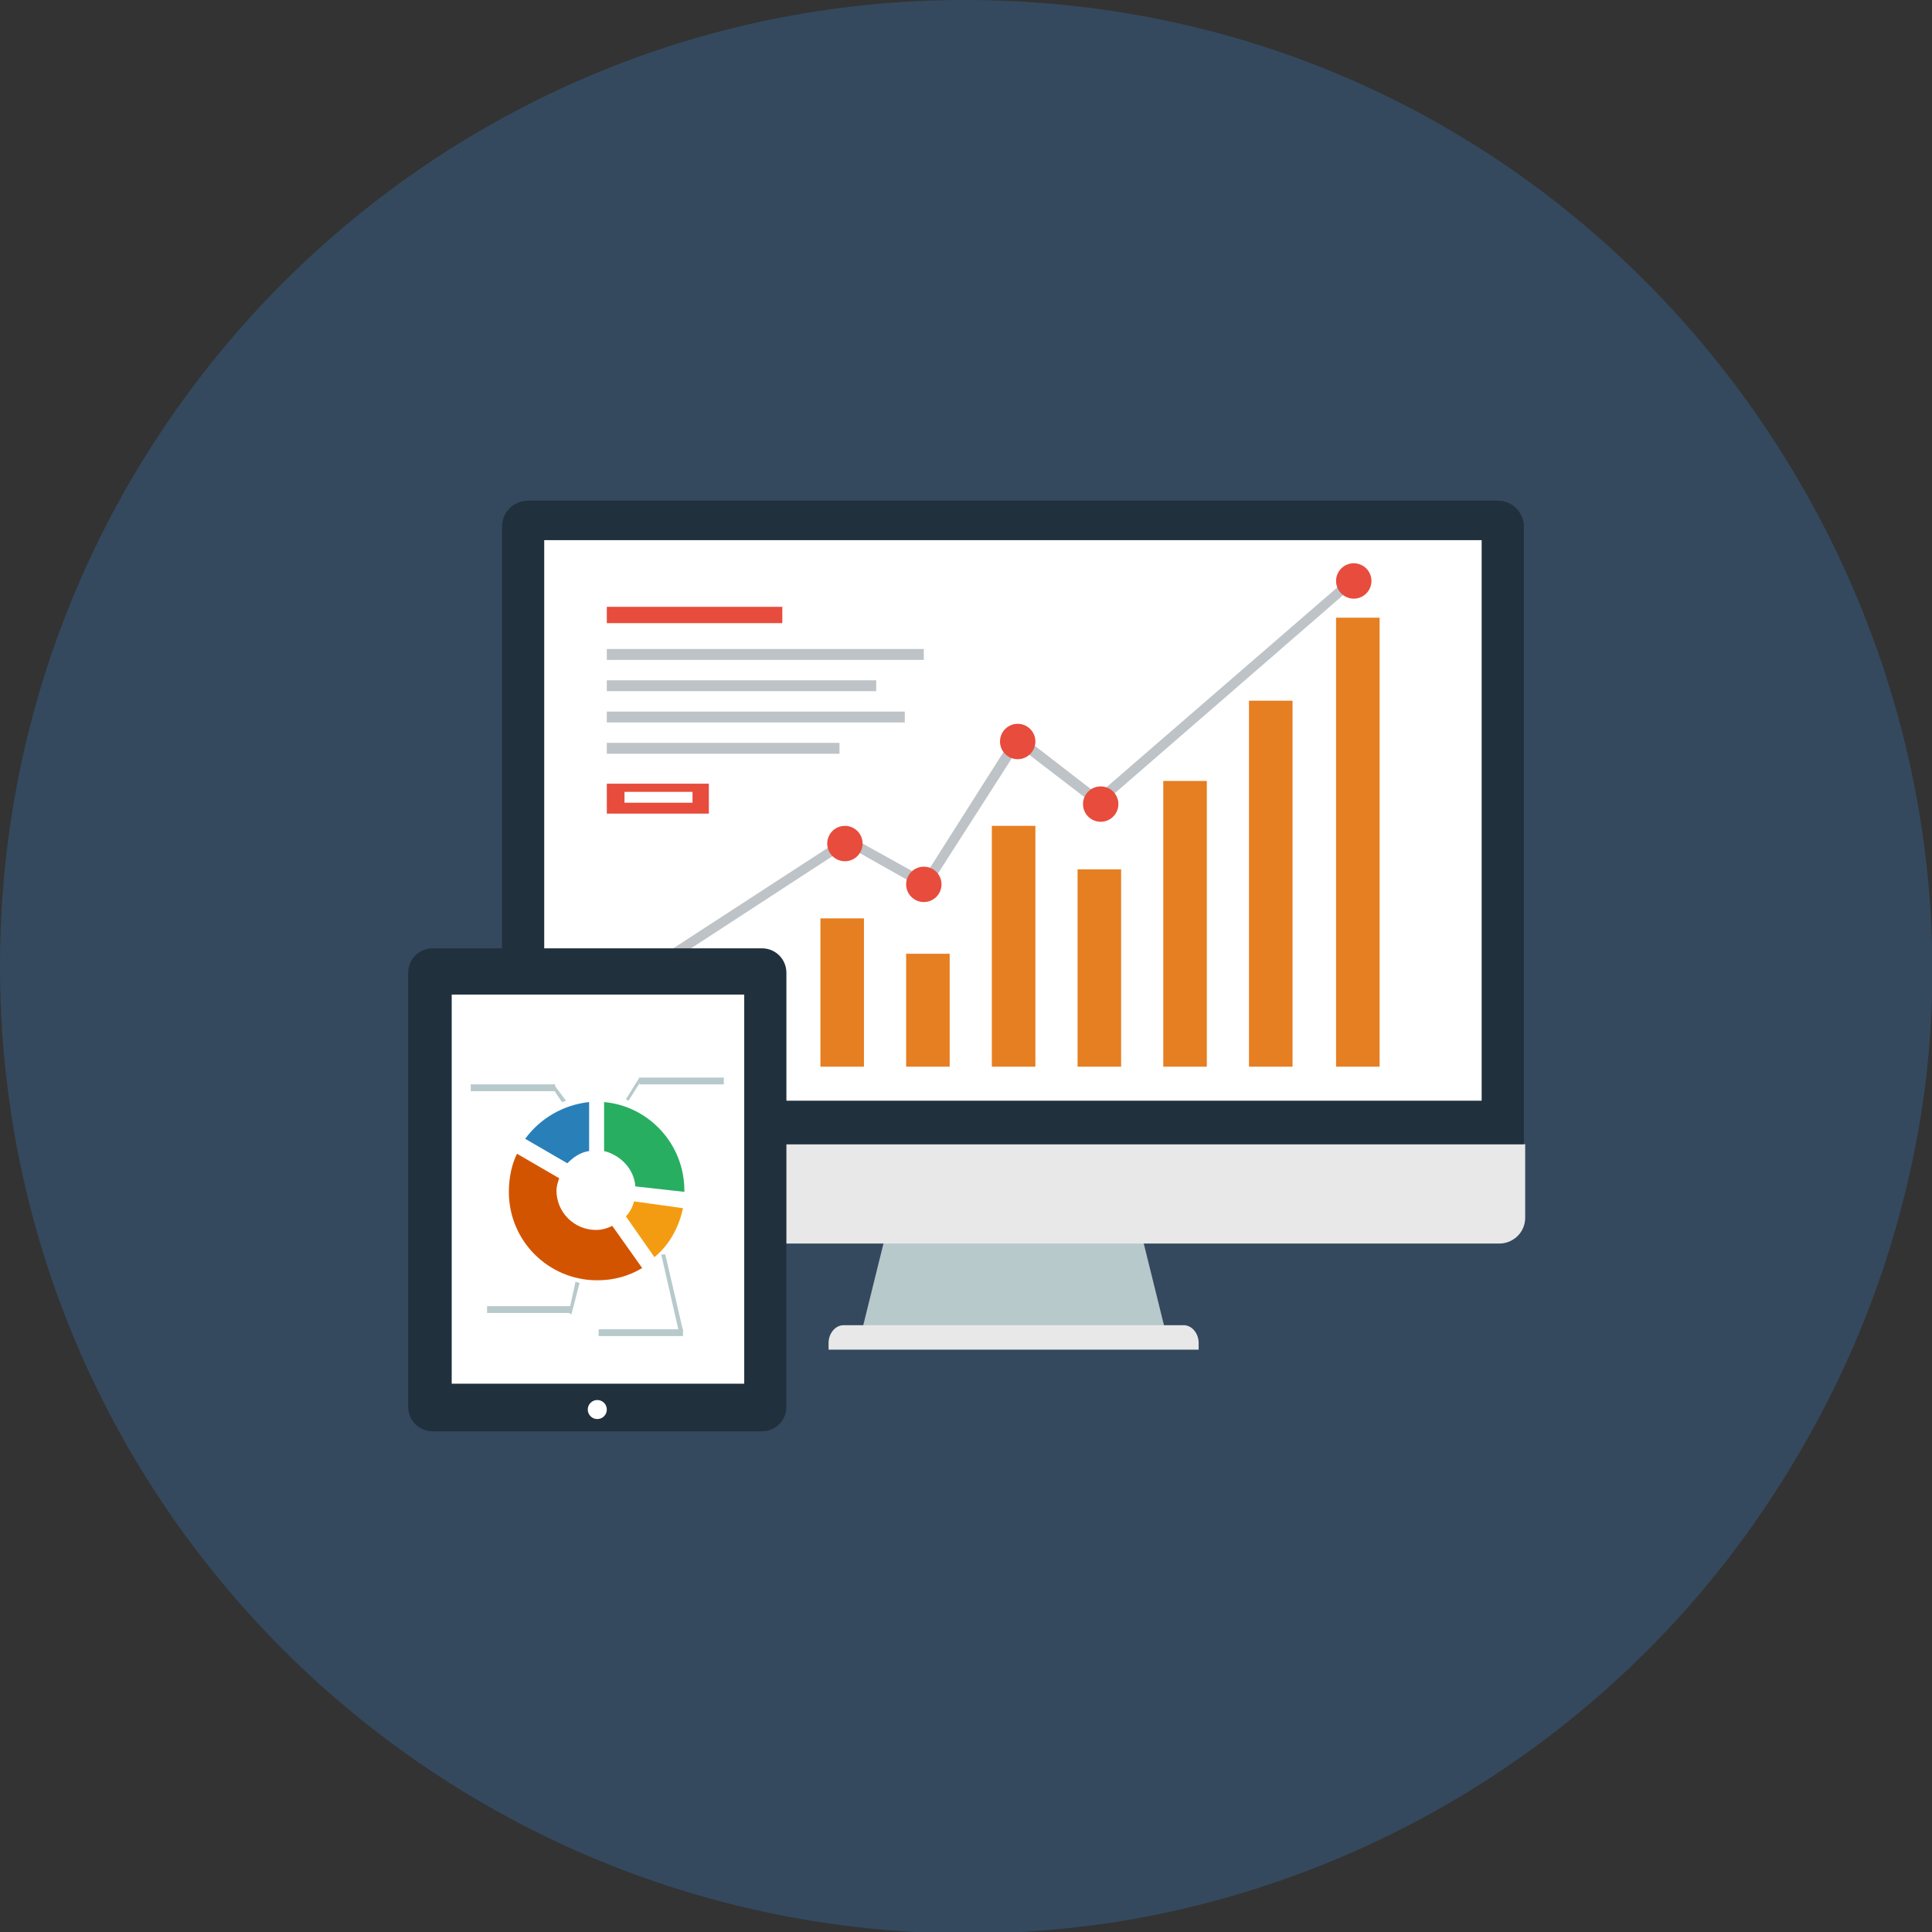 <?xml version="1.0" encoding="utf-8"?>
<!-- Generator: Adobe Illustrator 19.2.1, SVG Export Plug-In . SVG Version: 6.00 Build 0)  -->
<svg version="1.1" id="Layer_1" xmlns="http://www.w3.org/2000/svg" xmlns:xlink="http://www.w3.org/1999/xlink" x="0px" y="0px"
	 viewBox="0 0 142 142" style="enable-background:new 0 0 142 142;" xml:space="preserve">
<rect x="0" y="0" width="142" height="142" fill="#333333" stroke="none"/>
<style type="text/css">
	.st0{fill:#34495E;}
	.st1{fill:#B7C9CB;}
	.st2{fill:#E8E8E8;}
	.st3{fill:#21303D;}
	.st4{fill:#FFFFFF;}
	.st5{fill:#E67E22;}
	.st6{fill:#E74C3C;}
	.st7{fill:#BDC3C7;}
	.st8{fill:#F39C12;}
	.st9{fill:#27AE60;}
	.st10{fill:#2980B9;}
	.st11{fill:#D35400;}
</style>
<path class="st0" d="M141.5,79.8c-1.2,9.2-4.2,18.5-9.5,27.4l0,0c-11.1,18.8-29.8,30.9-50.2,34.1c-4.8,0.7-9.6,1-14.5,0.7
	C30,140,0,109.2,0,71C0,31.8,31.8,0,70.9,0C115.3,0,146.5,39.5,141.5,79.8z"/>
<g>
	<path class="st1" d="M65.8,87.9c-0.8,3.2-1.6,6.5-2.4,9.7c7.4,0,14.8,0,22.2,0c-0.8-3.2-1.6-6.5-2.4-9.7
		C77.4,87.9,71.6,87.9,65.8,87.9z"/>
	<path class="st2" d="M87,97.4H62c-0.6,0-1.1,0.6-1.1,1.3v0.5h27.2v-0.5C88.1,98,87.6,97.4,87,97.4z"/>
	<path class="st2" d="M37,84.1v5.4c0,1,0.8,1.9,1.9,1.9h71.3c1,0,1.9-0.8,1.9-1.9v-5.4H37z"/>
	<path class="st3" d="M112,84.1V38.7c0-1-0.8-1.9-1.9-1.9H38.8c-1,0-1.9,0.8-1.9,1.9v45.4C36.9,84.1,112,84.1,112,84.1z"/>
	<rect x="40" y="39.7" class="st4" width="68.9" height="41.2"/>
	<rect x="47.7" y="74.2" class="st5" width="3.2" height="4.2"/>
	<rect x="54" y="70.4" class="st5" width="3.2" height="8"/>
	<rect x="60.3" y="67.5" class="st5" width="3.2" height="10.9"/>
	<rect x="66.6" y="70.1" class="st5" width="3.2" height="8.3"/>
	<rect x="72.9" y="60.7" class="st5" width="3.2" height="17.7"/>
	<rect x="79.2" y="63.9" class="st5" width="3.2" height="14.5"/>
	<rect x="85.5" y="57.4" class="st5" width="3.2" height="21"/>
	<rect x="91.8" y="51.5" class="st5" width="3.2" height="26.9"/>
	<rect x="98.2" y="45.4" class="st5" width="3.2" height="33"/>
	<rect x="44.6" y="44.6" class="st6" width="12.9" height="1.2"/>
	<rect x="44.6" y="47.7" class="st7" width="23.3" height="0.8"/>
	<rect x="44.6" y="50" class="st7" width="19.8" height="0.8"/>
	<rect x="44.6" y="52.3" class="st7" width="21.9" height="0.8"/>
	<rect x="44.6" y="54.6" class="st7" width="17.1" height="0.8"/>
	<path class="st6" d="M44.6,57.6v2.2h7.5v-2.2H44.6z M50.9,59h-5v-0.8h5V59z"/>
	<path class="st7" d="M44.3,73.9c-0.1,0-0.2-0.1-0.3-0.2c-0.1-0.2-0.1-0.4,0.1-0.5l18-11.7c0.1-0.1,0.2-0.1,0.4,0l5.4,3l6.6-10.4
		c0.1-0.1,0.1-0.1,0.2-0.2c0.1,0,0.2,0,0.3,0.1l5.7,4.4l18.6-16.1c0.1-0.1,0.4-0.1,0.5,0s0.1,0.4,0,0.5L80.9,59.2
		c-0.1,0.1-0.3,0.1-0.4,0l-5.6-4.3l-6.6,10.3c-0.1,0.2-0.3,0.2-0.5,0.1l-5.5-3.1L44.5,73.8C44.5,73.9,44.4,73.9,44.3,73.9L44.3,73.9
		z"/>
	<circle class="st6" cx="44.8" cy="73.4" r="1.3"/>
	<circle class="st6" cx="62.1" cy="62" r="1.3"/>
	<circle class="st6" cx="67.9" cy="65" r="1.3"/>
	<circle class="st6" cx="74.8" cy="54.5" r="1.3"/>
	<circle class="st6" cx="80.9" cy="59.1" r="1.3"/>
	<circle class="st6" cx="99.5" cy="42.7" r="1.3"/>
	<g>
		<path class="st3" d="M56,69.7H31.8c-1,0-1.8,0.8-1.8,1.8v31.9c0,1,0.8,1.8,1.8,1.8H56c1,0,1.8-0.8,1.8-1.8V71.5
			C57.8,70.5,57,69.7,56,69.7z"/>
		<circle class="st4" cx="43.9" cy="103.6" r="0.7"/>
		<rect x="33.2" y="73.1" class="st4" width="21.5" height="28.6"/>
	</g>
	<g>
		<path class="st8" d="M46.6,88.3c-0.1,0.4-0.3,0.8-0.6,1.1l2.1,3c1.1-0.9,1.8-2.2,2.1-3.6L46.6,88.3z"/>
		<path class="st9" d="M44.4,84.6c1.2,0.3,2.2,1.3,2.3,2.6l3.6,0.4v-0.1c0-3.4-2.6-6.2-5.9-6.5C44.4,81,44.4,84.6,44.4,84.6z"/>
		<path class="st10" d="M41.7,85.5c0.4-0.4,0.9-0.8,1.6-0.9V81c-1.9,0.2-3.6,1.2-4.7,2.7L41.7,85.5z"/>
		<path class="st11" d="M45,90.1c-0.4,0.2-0.8,0.3-1.2,0.3c-1.6,0-2.9-1.3-2.9-2.9c0-0.3,0.1-0.6,0.2-0.9L38,84.8
			c-0.4,0.8-0.6,1.8-0.6,2.8c0,3.6,2.9,6.5,6.5,6.5c1.2,0,2.3-0.3,3.3-0.9L45,90.1z"/>
	</g>
	<g>
		<rect x="44" y="97.7" class="st1" width="6.2" height="0.5"/>
		<rect x="35.8" y="96" class="st1" width="6.2" height="0.5"/>
		<rect x="34.6" y="79.7" class="st1" width="6.2" height="0.5"/>
		<g>
			<polygon class="st1" points="42,96.6 41.8,96.5 42.3,94.2 42.6,94.3 			"/>
		</g>
		<g>
			<polygon class="st1" points="41.3,81 40.5,79.8 40.7,79.7 41.6,80.9 			"/>
		</g>
		<rect x="47" y="79.2" class="st1" width="6.2" height="0.5"/>
		<g>
			<polygon class="st1" points="46.2,80.9 46,80.8 47,79.2 47.2,79.3 			"/>
		</g>
		<g>
			<polygon class="st1" points="49.9,97.9 48.6,92.2 48.9,92.2 50.2,97.8 			"/>
		</g>
	</g>
</g>
</svg>
